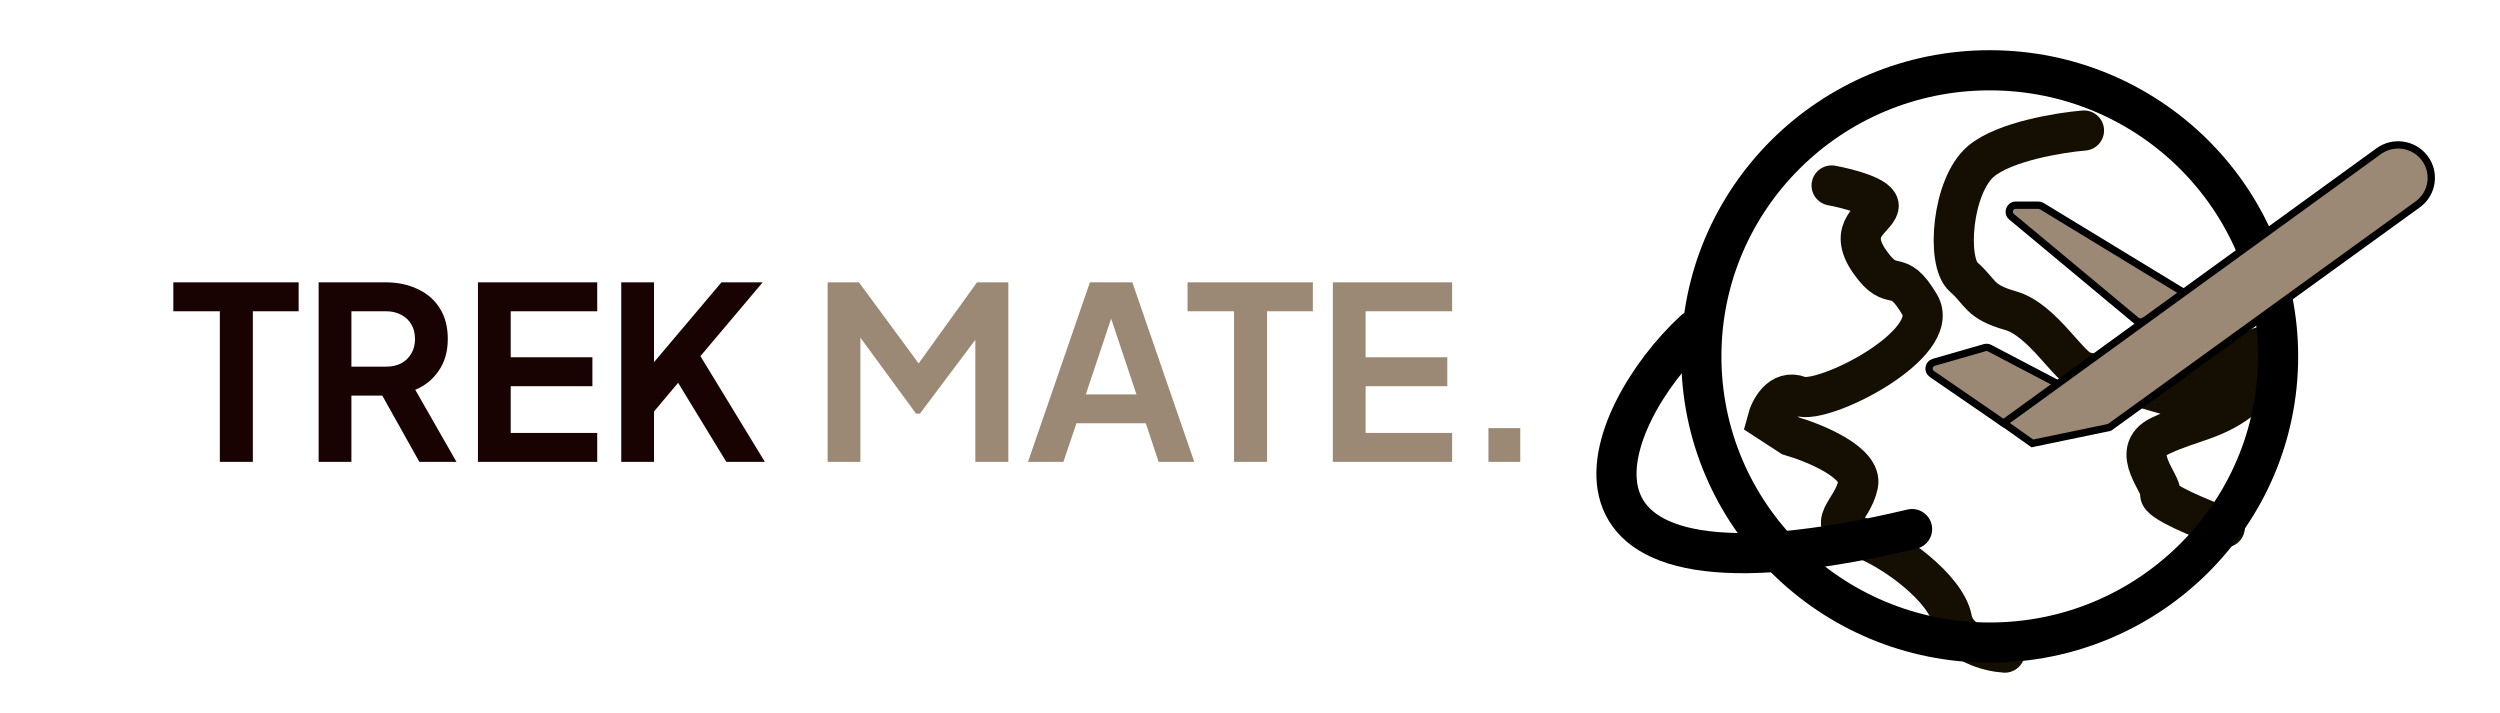 <svg width="249" height="71" viewBox="0 0 249 71" fill="none" xmlns="http://www.w3.org/2000/svg">
<path d="M21.896 46V31H17.264V28.12H29.744V31H25.184V46H21.896ZM31.736 46V28.12H38.384C39.6 28.12 40.672 28.344 41.6 28.792C42.544 29.224 43.28 29.864 43.808 30.712C44.336 31.544 44.6 32.56 44.6 33.76C44.6 34.992 44.304 36.04 43.712 36.904C43.136 37.768 42.352 38.408 41.36 38.824L45.464 46H41.768L37.376 38.152L39.488 39.4H35V46H31.736ZM35 36.52H38.432C39.024 36.52 39.536 36.408 39.968 36.184C40.4 35.944 40.736 35.616 40.976 35.2C41.216 34.784 41.336 34.304 41.336 33.76C41.336 33.2 41.216 32.72 40.976 32.32C40.736 31.904 40.4 31.584 39.968 31.36C39.536 31.12 39.024 31 38.432 31H35V36.52ZM47.603 46V28.12H59.483V31H50.867V35.584H59.003V38.464H50.867V43.12H59.483V46H47.603ZM61.876 46V28.12H65.14V37.432L64.252 37.12L71.86 28.12H75.964L68.836 36.568L69.028 34.264L76.18 46H72.34L67.54 38.128L65.14 40.984V46H61.876Z" fill="#180202"/>
<path d="M82.431 46V28.12H85.551L92.247 37.216H90.759L97.311 28.12H100.431V46H97.143V31.84L98.415 32.152L91.623 41.2H91.239L84.615 32.152L85.695 31.84V46H82.431ZM102.389 46L108.557 28.12H112.781L118.949 46H115.397L114.125 42.16H107.213L105.917 46H102.389ZM108.149 39.28H113.189L110.213 30.376H111.125L108.149 39.28ZM122.912 46V31H118.28V28.12H130.76V31H126.2V46H122.912ZM132.751 46V28.12H144.631V31H136.015V35.584H144.151V38.464H136.015V43.12H144.631V46H132.751ZM148.249 46V42.64H151.417V46H148.249Z" fill="#9B8975"/>
<g filter="url(#filter0_d_1_2)">
<path d="M182.43 14.474C184.086 14.778 187.34 15.629 187.106 16.602C186.814 17.819 183.891 18.731 186.229 22.076C188.567 25.421 188.859 22.38 191.197 26.333C193.535 30.287 181.553 36.368 179.215 35.456C177.344 34.726 176.292 36.774 176 37.889L178.338 39.409C180.774 40.119 185.528 42.085 185.06 44.275C184.475 47.012 181.553 48.228 185.06 49.444C188.567 50.661 193.828 54.614 194.412 57.655C194.88 60.088 198.114 60.899 199.673 61M207.564 9C205.128 9.203 199.673 10.095 197.335 12.041C194.412 14.474 193.828 22.076 195.581 23.596C197.335 25.117 197.043 26.029 200.257 26.942C203.472 27.854 206.103 32.719 207.564 33.023C208.733 33.267 213.896 34.747 216.332 35.456L225.099 30.591M221.592 48.532C219.352 47.721 214.929 45.917 215.163 45.187C215.455 44.275 211.948 40.93 215.163 39.409C218.377 37.889 220.715 37.889 223.638 35.456C225.976 33.51 226.074 32.922 225.976 32.111" stroke="#140F02" stroke-width="4" stroke-linecap="round"/>
</g>
<path d="M226.897 35.5C226.897 51.227 214.051 64 198.175 64C182.298 64 169.453 51.227 169.453 35.5C169.453 19.773 182.298 7 198.175 7C214.051 7 226.897 19.773 226.897 35.5Z" stroke="black" stroke-width="4"/>
<path d="M168.76 32.904C159.609 41.34 150.896 62.106 190.442 52.697" stroke="black" stroke-width="4" stroke-linecap="round"/>
<path d="M217.482 29.124L203.364 20.532C203.261 20.469 203.142 20.436 203.021 20.436L200.777 20.436C200.163 20.436 199.885 21.196 200.355 21.588L212.766 31.921C212.958 32.082 213.225 32.119 213.455 32.018L217.406 30.277C217.89 30.064 217.934 29.399 217.482 29.124Z" fill="#9B8975" stroke="black" stroke-width="0.728"/>
<path d="M204.942 38.227L198.163 34.675C198.012 34.596 197.837 34.578 197.673 34.626L192.607 36.086C192.076 36.239 191.961 36.936 192.417 37.249L199.572 42.167C199.786 42.314 200.066 42.322 200.287 42.188L204.977 39.362C205.413 39.099 205.394 38.464 204.942 38.227Z" fill="#9B8975" stroke="black" stroke-width="0.728"/>
<path d="M240.805 20.356L210.108 42.566L202.419 44.165L199.563 42.139L236.914 15.062C238.362 14.012 240.391 14.307 241.48 15.725C242.602 17.186 242.298 19.276 240.805 20.356Z" fill="#9B8975" stroke="black" stroke-width="0.728"/>
<defs>
<filter id="filter0_d_1_2" x="169.699" y="7" width="62.301" height="64" filterUnits="userSpaceOnUse" color-interpolation-filters="sRGB">
<feFlood flood-opacity="0" result="BackgroundImageFix"/>
<feColorMatrix in="SourceAlpha" type="matrix" values="0 0 0 0 0 0 0 0 0 0 0 0 0 0 0 0 0 0 127 0" result="hardAlpha"/>
<feOffset dy="4"/>
<feGaussianBlur stdDeviation="2"/>
<feComposite in2="hardAlpha" operator="out"/>
<feColorMatrix type="matrix" values="0 0 0 0 0 0 0 0 0 0 0 0 0 0 0 0 0 0 0.25 0"/>
<feBlend mode="normal" in2="BackgroundImageFix" result="effect1_dropShadow_1_2"/>
<feBlend mode="normal" in="SourceGraphic" in2="effect1_dropShadow_1_2" result="shape"/>
</filter>
</defs>
</svg>